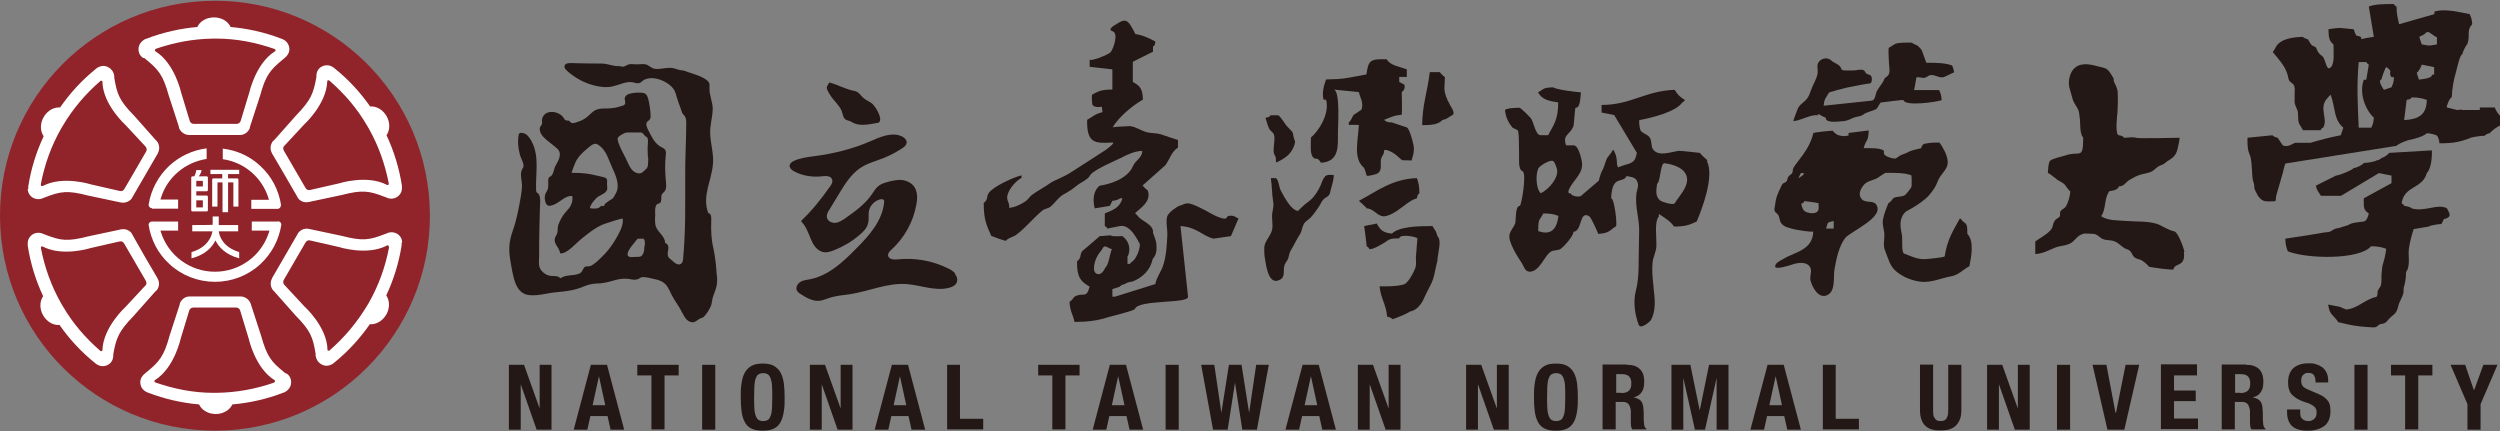 <?xml version="1.0" encoding="UTF-8"?>
<svg xmlns="http://www.w3.org/2000/svg" version="1.1" viewBox="0 0 990.9 171">
  <rect x="0" y="0" width="990.9" height="171" fill="#808080" stroke="none"/>
  <defs>
    <style>
      .cls-1, .cls-2 {
        fill: #231815;
      }

      .cls-3 {
        fill: #fff;
      }

      .cls-4 {
        fill: none;
      }

      .cls-2 {
        fill-rule: evenodd;
      }

      .cls-5 {
        fill: #90242a;
      }
    </style>
  </defs>
  <!-- Generator: Adobe Illustrator 28.7.9, SVG Export Plug-In . SVG Version: 1.2.0 Build 218)  -->
  <g>
    <g id="_圖層_1" data-name="圖層_1">
      <g>
        <g>
          <g>
            <path class="cls-1" d="M213.9,162.2h0v-17.6h4.7v25.7h-5.9l-6.3-18h0v18h-4.7v-25.7h6l6.3,17.6Z"/>
            <path class="cls-1" d="M240.6,144.6l6.8,25.7h-5.4l-1.2-5.4h-6.8l-1.2,5.4h-5.4l6.8-25.7h6.4ZM239.9,160.6l-2.5-11.5h0l-2.5,11.5h5Z"/>
            <path class="cls-1" d="M269,148.8h-5.6v21.4h-5.2v-21.4h-5.6v-4.2h16.4v4.2Z"/>
            <path class="cls-1" d="M278.3,144.6h5.2v25.7h-5.2v-25.7Z"/>
            <path class="cls-1" d="M293.9,152.1c.2-1.6.6-3.1,1.2-4.2.6-1.2,1.5-2.1,2.6-2.8,1.1-.7,2.7-1,4.6-1s3.5.3,4.6,1c1.1.7,2,1.6,2.6,2.8.6,1.2,1,2.6,1.2,4.2.2,1.6.3,3.4.3,5.4s0,3.8-.3,5.4c-.2,1.6-.6,3-1.2,4.2-.6,1.2-1.5,2.1-2.6,2.7-1.2.6-2.7.9-4.6.9s-3.5-.3-4.6-.9c-1.2-.6-2-1.5-2.6-2.7-.6-1.2-1-2.6-1.2-4.2-.2-1.6-.3-3.4-.3-5.4s0-3.7.3-5.4ZM299,161.8c0,1.2.3,2.2.5,2.9.3.8.6,1.3,1.1,1.7.5.3,1.1.5,1.9.5s1.4-.2,1.9-.5c.5-.3.8-.9,1.1-1.7.3-.8.4-1.7.5-2.9,0-1.2.1-2.7.1-4.4s0-3.2-.1-4.4c0-1.2-.3-2.2-.5-2.9-.3-.8-.6-1.3-1.1-1.7-.5-.3-1.1-.5-1.9-.5s-1.4.2-1.9.5c-.5.3-.8.9-1.1,1.7-.3.8-.4,1.8-.5,2.9,0,1.2-.1,2.7-.1,4.4s0,3.2.1,4.4Z"/>
            <path class="cls-1" d="M333.2,162.2h0v-17.6h4.7v25.7h-5.9l-6.3-18h0v18h-4.7v-25.7h6l6.3,17.6Z"/>
            <path class="cls-1" d="M359.9,144.6l6.8,25.7h-5.4l-1.2-5.4h-6.8l-1.2,5.4h-5.4l6.8-25.7h6.4ZM359.2,160.6l-2.5-11.5h0l-2.5,11.5h5Z"/>
            <path class="cls-1" d="M375.3,144.6h5.2v21.4h9.2v4.2h-14.3v-25.7Z"/>
            <path class="cls-1" d="M427.9,148.8h-5.6v21.4h-5.2v-21.4h-5.6v-4.2h16.4v4.2Z"/>
            <path class="cls-1" d="M446.3,144.6l6.8,25.7h-5.4l-1.2-5.4h-6.8l-1.2,5.4h-5.4l6.8-25.7h6.4ZM445.7,160.6l-2.5-11.5h0l-2.5,11.5h5Z"/>
            <path class="cls-1" d="M462,144.6h5.2v25.7h-5.2v-25.7Z"/>
            <path class="cls-1" d="M481.3,144.6l2.8,19h0l3-19h5l3,19h0l2.8-19h5l-4.7,25.7h-5.8l-2.9-18.6h0l-2.9,18.6h-5.8l-4.7-25.7h5Z"/>
            <path class="cls-1" d="M522.7,144.6l6.8,25.7h-5.4l-1.2-5.4h-6.8l-1.2,5.4h-5.4l6.8-25.7h6.4ZM522.1,160.6l-2.5-11.5h0l-2.5,11.5h5Z"/>
            <path class="cls-1" d="M550.4,162.2h0v-17.6h4.7v25.7h-5.9l-6.3-18h0v18h-4.7v-25.7h6l6.3,17.6Z"/>
            <path class="cls-1" d="M593.3,162.2h0v-17.6h4.7v25.7h-5.9l-6.3-18h0v18h-4.7v-25.7h6l6.3,17.6Z"/>
            <path class="cls-1" d="M608.3,152.1c.2-1.6.6-3.1,1.2-4.2.6-1.2,1.5-2.1,2.6-2.8,1.1-.7,2.7-1,4.6-1s3.5.3,4.6,1c1.1.7,2,1.6,2.6,2.8.6,1.2,1,2.6,1.2,4.2.2,1.6.3,3.4.3,5.4s0,3.8-.3,5.4c-.2,1.6-.6,3-1.2,4.2-.6,1.2-1.5,2.1-2.6,2.7-1.2.6-2.7.9-4.6.9s-3.5-.3-4.6-.9c-1.2-.6-2-1.5-2.6-2.7-.6-1.2-1-2.6-1.2-4.2-.2-1.6-.3-3.4-.3-5.4s0-3.7.3-5.4ZM613.3,161.8c0,1.2.3,2.2.5,2.9.3.8.6,1.3,1.1,1.7.5.3,1.1.5,1.9.5s1.4-.2,1.9-.5c.5-.3.8-.9,1.1-1.7.3-.8.4-1.7.5-2.9,0-1.2.1-2.7.1-4.4s0-3.2-.1-4.4c0-1.2-.3-2.2-.5-2.9-.3-.8-.6-1.3-1.1-1.7-.5-.3-1.1-.5-1.9-.5s-1.4.2-1.9.5c-.5.3-.8.9-1.1,1.7-.3.8-.4,1.8-.5,2.9,0,1.2-.1,2.7-.1,4.4s0,3.2.1,4.4Z"/>
            <path class="cls-1" d="M644.9,144.6c2.2,0,3.8.5,5,1.6,1.2,1.1,1.8,2.8,1.8,5s-.3,3.1-1,4.2c-.7,1.1-1.8,1.8-3.2,2.1h0c1.3.3,2.2.7,2.8,1.3.6.6,1,1.7,1.1,3.1,0,.5,0,1,.1,1.6,0,.6,0,1.2,0,1.9,0,1.4.1,2.4.2,3.1.1.7.5,1.2.9,1.5v.2h-5.6c-.3-.4-.4-.8-.5-1.2,0-.5-.1-1-.1-1.5v-4.9c-.2-1-.4-1.8-.9-2.4-.5-.6-1.2-.9-2.3-.9h-2.8v10.9h-5.2v-25.7h9.6ZM642.7,155.8c1.2,0,2.2-.3,2.9-.9.7-.6,1-1.6,1-3,0-2.4-1.2-3.6-3.6-3.6h-2.4v7.4h2.2Z"/>
            <path class="cls-1" d="M670,144.6l3.7,18.1h0l3.7-18.1h7.7v25.7h-4.7v-20.5h0l-4.6,20.5h-4l-4.6-20.5h0v20.5h-4.7v-25.7h7.7Z"/>
            <path class="cls-1" d="M707,144.6l6.8,25.7h-5.4l-1.2-5.4h-6.8l-1.2,5.4h-5.4l6.8-25.7h6.4ZM706.3,160.6l-2.5-11.5h0l-2.5,11.5h5Z"/>
            <path class="cls-1" d="M722.4,144.6h5.2v21.4h9.2v4.2h-14.3v-25.7Z"/>
            <path class="cls-1" d="M766.2,162.5c0,.6,0,1.2.1,1.8,0,.5.2,1,.5,1.4s.5.7.9.9c.4.2.9.3,1.5.3s1.1-.1,1.5-.3c.4-.2.7-.5.9-.9.2-.4.4-.9.5-1.4,0-.5.1-1.1.1-1.8v-17.9h5.2v17.9c0,1.6-.2,3-.7,4-.5,1.1-1.1,1.9-1.8,2.5-.8.6-1.6,1-2.6,1.3-1,.2-2,.3-3.1.3s-2.1,0-3.1-.3c-1-.2-1.9-.6-2.6-1.2-.8-.6-1.4-1.4-1.8-2.5-.5-1.1-.7-2.5-.7-4.2v-17.9h5.2v17.9Z"/>
            <path class="cls-1" d="M799.8,162.2h0v-17.6h4.7v25.7h-5.9l-6.3-18h0v18h-4.7v-25.7h6l6.3,17.6Z"/>
            <path class="cls-1" d="M815.3,144.6h5.2v25.7h-5.2v-25.7Z"/>
            <path class="cls-1" d="M838.6,163.6h.1l3.8-19h5.4l-5.9,25.7h-6.7l-5.9-25.7h5.5l3.6,19Z"/>
            <path class="cls-1" d="M870.9,148.8h-9.2v6h8.6v4.2h-8.6v6.9h9.5v4.2h-14.7v-25.7h14.3v4.2Z"/>
            <path class="cls-1" d="M890.3,144.6c2.2,0,3.8.5,5,1.6,1.2,1.1,1.8,2.8,1.8,5s-.3,3.1-1,4.2c-.7,1.1-1.8,1.8-3.2,2.1h0c1.3.3,2.2.7,2.8,1.3.6.6,1,1.7,1.1,3.1,0,.5,0,1,.1,1.6,0,.6,0,1.2,0,1.9,0,1.4.1,2.4.2,3.1.1.7.5,1.2.9,1.5v.2h-5.6c-.3-.4-.4-.8-.5-1.2,0-.5-.1-1-.1-1.5v-4.9c-.2-1-.4-1.8-.9-2.4-.5-.6-1.2-.9-2.3-.9h-2.8v10.9h-5.2v-25.7h9.6ZM888,155.8c1.2,0,2.2-.3,2.9-.9.7-.6,1-1.6,1-3,0-2.4-1.2-3.6-3.6-3.6h-2.4v7.4h2.2Z"/>
            <path class="cls-1" d="M911.7,163c0,.6,0,1.1.1,1.6,0,.5.3.9.5,1.2.3.3.6.6,1.1.8.4.2,1,.3,1.7.3s1.5-.3,2.1-.8c.6-.5,1-1.3,1-2.4s0-1.1-.2-1.5c-.2-.4-.4-.8-.8-1.1-.4-.3-.8-.6-1.4-.9-.6-.3-1.3-.6-2.2-.8-1.1-.4-2.1-.8-3-1.3-.8-.5-1.5-1-2.1-1.6-.6-.6-1-1.3-1.2-2.1-.3-.8-.4-1.7-.4-2.8,0-2.5.7-4.4,2.1-5.7,1.4-1.2,3.4-1.9,5.8-1.9s2.2.1,3.2.4c1,.3,1.8.7,2.5,1.2.7.6,1.3,1.3,1.7,2.2.4.9.6,1.9.6,3.1v.7h-5c0-1.2-.2-2.2-.6-2.8-.4-.7-1.2-1-2.2-1s-1.1,0-1.4.3c-.4.2-.7.4-.9.7-.2.3-.4.6-.5,1,0,.4-.1.7-.1,1.1,0,.8.2,1.5.5,2,.3.5,1.1,1,2.2,1.5l4,1.7c1,.4,1.8.9,2.4,1.3.6.5,1.1,1,1.5,1.5.4.5.6,1.1.8,1.8.1.6.2,1.4.2,2.2,0,2.7-.8,4.7-2.4,5.9-1.6,1.2-3.8,1.9-6.6,1.9s-5-.6-6.3-1.9c-1.3-1.3-1.9-3.1-1.9-5.5v-1h5.2v.8Z"/>
            <path class="cls-1" d="M933.2,144.6h5.2v25.7h-5.2v-25.7Z"/>
            <path class="cls-1" d="M964.1,148.8h-5.6v21.4h-5.2v-21.4h-5.6v-4.2h16.4v4.2Z"/>
            <path class="cls-1" d="M980.7,154.5h0l3.6-9.9h5.6l-6.7,15.6v10.1h-5.2v-10.1l-6.7-15.6h5.8l3.4,9.9Z"/>
          </g>
          <g>
            <path class="cls-2" d="M284.1,109.3c-.2-3.7-.6-7.5-1.4-11.2-.8-3.3-.9-6.8-.8-10.2,0-.9.2-2.4-.5-3.1-.4-.4-.6-.1-.8-.7-2.3-6.9,1.5-12.4,2-19.3.3-3.8-.9-7.7-1.1-11.5-.2-3.4.9-6.7,1-10.1,0-2.8-1.4-5.5-1.3-8.3,0-.5.1-1.1,0-1.6-.4-2.4-6.2-3.9-8.1-4.6-.4-.1-.7-.2-1.1-.4-.4-.1-.9-.3-1.3-.4-.3,0-.7,0-1-.1-.8-.1-1.6-.5-2.5-.7-1.9-.5-3.9,0-5.8.2-2.1.2-2.8-.2-4.4-1.3-1.3-1-3.5-.4-5-.5-.9,0-1.8-.2-2.7,0-.8.2-1.4.7-2.1.9-.8.2-1.3-.3-2.1-.2-2,.1-4-.9-6.3-1-4.2,0-8.4-.1-12.6-.2-.9,0-2.1.1-2.4,1-.3.8.4,1.6,1,2.1,3.1,2.8,6.8,4.8,10.8,5.8,2.4.6,5,.9,7.4.3,2.6-.6,5.1-2,7.7-1.6.9.2,1.9.6,2.8.3.5-.2.9-.6,1.4-1,3.6-2.5,10.7.5,12.5,4.1.4.8.6,1.6.8,2.4.5,1.5,1,3.1,1.6,4.6.1.3.2.6.3.9.1.3.2.7.4,1,.2.4.6.7.9,1.1.6.9.6,2,.6,3,0,7.1-.5,14-.4,21,0,2.7,0,5.5,0,8.2,0,5.5,0,11-.3,16.5-.1,2.5-.3,4.9-.5,7.4,0,1.4-.5,3.2-2.4,2.6-.9-.3-1.6-1.1-2.3-1.7-.4-.3-.8-.6-1.1-1-.4-.6-.4-1.4-.3-2.1.1-.7.3-1.4.2-2.1-.1-.7-.6-1.4-1.3-1.5.2-2.3-2.7-4.2-3.5-6.2-.6-1.4-.5-3.2-.4-4.7,0-1.1-.3-3.7.8-4.5.4-.3.9-.2,1.2-.5.3-.4.4-.9.4-1.4,0-.5,0-1.1.1-1.6.2-.6.6-.9,1.1-1.4,1.1-1.2.7-3.1.6-4.6-.3-3.3-.4-6.6,0-9.9.2-1.4,0-2.4-1.4-3-1.5-.7-2.5-1.7-3.4-3-.8-1.2-1.4-2.5-2.1-3.8-.5-1-1.3-2.6-.4-3.5.5-.5,1-.6,1.2-1.4.2-.7,0-1.6,0-2.3-.1-1.6-.4-3.1-.7-4.6-.3-1.2-.6-2.7-1.9-3-1.7-.4-4.7-.2-6.3.5-.7.3-1.2.9-1.3,1.6,0,.8.5,1.8,0,2.4-.2.3-.6.4-.9.5-2.3.8-4,1.1-6.4,1.1-1.5,0-3,0-4.4.7-1.3.7-2.3,2-3.5,2.9-1.2.9-2.6,1.5-4,1.9-.7.2-1.6.6-2.2,0-.3-.3-.5-.6-.9-.7-.3,0-.7,0-1-.1-.4-.1-.7-.6-.9-1-1.9-2.9-7.9-3.6-8.6.8,0,.6.2,1.2,0,1.7-.6,1.2-1.1,1.1-.8,2.6.2,1,.9,2.1,1.7,2.8,1.1,1.1,2.4,2,3.6,3,1.2,1,2.6,1.8,2.6,3.5,0,1.9-1.1,3.4-1.9,5-.5,1.1-.6,2.9-1.6,3.7-.3.2-.6.3-.8.5-.2.3-.2.7-.3,1,0,1.1.1,2.4-.1,3.4-.2.8-.7,1.4-1,2.1-.5,1.2-.3,3.3.5,4.3.7.9,2.1.3,2.9,0,2.3-.9,4.6-3.7,7.2-3.4.4,1.7-.3,3.7-1.4,5-1.1,1.3-2.2,2.4-3,4-.4.8-.8,1.6-1.1,2.4-.3.9-.2,1.8-.3,2.8-.1.8-.6,1.4-.9,2.1-.4.9-.3,1.7.1,2.6.6,1.3,1.7,2.3,1.8,3.8,2.5.5,6.3-4,8.2-5.5,2.8-2.3,5.7-4.7,9.2-6.1.6-.2,7.4-2.5,7.4-2.1.5,2.8-1.7,6.2-3,8.5-1.5,2.5-3.3,4.8-5.5,6.9-1.1,1.1-2.3,2.2-3.6,3-.7.4-1.2.5-1.9.5-.6,0-.9,0-1.3.5-.7.9-.7,1.8-1.8,2.3-2.5,1.1-5.2.3-7.6,1.9-.7-.9-2-.9-3.2-.9-2.1,0-4.2-1.4-5-3.4-.5-1.4-.2-3.1-.2-4.5,0-3.7,0-7.4.1-11.1,0-2.6.2-5.1.2-7.7,0-1.4.6-5-.8-6.1-.2-.1-.4-.2-.5-.4-.1-.2-.2-.5-.2-.7-.3-6.3,1.4-13.4-1.7-19.3-.6-1.2-1.5-2.6-2.7-3.2-.8-.4-2.3-.7-2.5.4-.5,2.6-.2,5.5.5,8,.3,1.3,1.6,3.2,1.4,4.5,0,.4-.3.8-.5,1.1-1,1.9-.2,4.1-.1,6.3,0,1.4-.2,2.9-.4,4.3-.8,4.5-1.6,9.1-3.1,13.4-1.5,4.2-1.9,7.3-1.2,11.7.6,3.4,1,6.9,2.3,10,1,2.4,2.8,4.1,5.5,4.3,3.6.3,7.1-.9,10.7-1.2,3.6-.3,6.9-.7,10.3-2.1,1.7-.7,3.3-1.2,5.1-1.3,2.9,0,5-.6,7.8-1.4,1.8-.5,3.7-.7,5.6-.4,1.1.2,2.3.5,3.4,0,.3-.1.6-.3.9-.5,1-.5,2.2-.2,3.3,0,2.3.6,4.7.7,6.5,2.4,1.6,1.5,2.2,3.9,3.4,5.8.2.4.5.7.7,1.1,1,1.5,2,3.1,2.8,4.7.5.9,1,1.9,1.7,2.6.7.7,1.8,1.2,2.8,1,.8-.2,1.5-.9,2.2-1.3.5-.3,1.2-.4,1.6-.7.4-.3.7-.7,1-1.1.5-.7.9-1.2,1.2-1.8.6-1,1.1-2,1.2-3.3.2-1.8,1-3.3,1.5-4.9.6-1.7.6-3.6.5-5.4ZM243.7,77.4c-.6.8-.3.9-1.2,1.5-1.1.7-1.8,1.1-2.8,2-.2.2,0,.5-.3.7-.3.2-.8,0-1.1,0-.4.2-.5.5-.7.6-1.1.7-2.5.5-3.8.3.2-1.4,1.6-3,2.6-4,1.1-1.1,2.9-1.4,3.9-2.7.7-.8.3-1.7.3-2.7,0-1.7.4-2.5-1.5-2.9-.5-.1-1.1-.3-1.6-.4-1.1-.2-2.1-.5-3.2-.7-2.5-.5-5.1-.6-7.7-.6-.2,0,1.6-4.6,1.9-5,1-1.6,2.3-3,3.8-4.2,1-.8,2.6-2.5,3.9-2.3.3,0,.6.2.9.4,3.2,1.9,4.2,6.2,5.7,9.4,1.5,3.2,3.2,7.3.9,10.5ZM255.4,97.3c0,1.3,0,2.8-.9,3.9-.6.7-1.3.6-2.1.6-.9,0-3,.4-3.5-.4,0,0,0-.1-.1-.2-.3-1.1.9-2.9,1.6-3.7.3-.3,2.2-2.9,2.4-2.9h2c1,0,.8,2.2.8,2.7ZM256.6,66.2c-.1.7-.9,1-1.4,1.6-1.4,1.7-3.6.8-4.8-.6-1.1-1.4-1.7-3.1-2.5-4.7-.9-1.7-1.8-3.4-2.5-5.2-.3-.7-.5-1.4-.6-2.1-.2-1,2.1-2.2,2.9-2.5.6-.2,1.2-.2,2-.2,1.2,0,2.4,0,3.7,0,.8,0,1.2,0,1.7.7.2.3.4.5.6.7.4.4.8.4,1,.9.3,1.1,0,2.5,0,3.6s0,3.8.2,4c.1,0,0,2.9-.2,3.7Z"/>
            <g>
              <path class="cls-2" d="M331,40.2c.8,1,1.7,2,2.3,3.1,1.1,2,.4,3.9,2.9,4.5.9.2,1.4.6,2.2,1,2.7,1.3,6.6.4,9.5-.1.2,0,.4,0,.5-.2,0,0,0,0,0,0,1.7-1.5-1.6-6.6-2.8-7.5-1.1-.8-2.4-1.3-3.4-2.2-1.2-1.1-1.9-2.5-3.7-2.8-3.4-.6-6.5-2.5-9.8-3.3-.3.6-.9,1.3-1,1.9,0,.7.4,1.4.7,2,.7,1.3,1.6,2.5,2.6,3.6Z"/>
              <path class="cls-2" d="M378.6,108.4c-.8-1-1.9-1.6-3-2.1-6.1-3-13-4.2-19.8-3.5-1.5.2-3.6,0-3.8-1.5-.1-1,.7-1.8,1.4-2.4,5.1-4.7,8.6-11,9.8-17.8.5-2.5.5-5.2-.9-7.2-1.2-1.6-3.3-2.5-5.4-2.6-2,0-4.1.5-6,1.1-1,.3-2,.7-2.8,1.4-1.1.9-1.8,2.1-2.6,3.3-2.6,3.8-6.5,6.6-10.3,9.3-1.2.8-2.4,1.7-3.9,1.9-1.4.2-3.1-.5-3.5-1.9-.3-1.2.3-2.4,1-3.4,1.2-2,2.5-4.1,3.7-6.1,2.3-3.8,4.7-7.7,8.3-10.2,2.8-1.9,6.1-2.8,9.3-4,2.7-1.1,5.2-2.4,7.6-4,.7-.5,1.4-1,1.6-1.8.2-.6,0-1.2-.4-1.7-.4-.6-1.1-1-1.8-1.3-4-1.6-8.4.5-12.4,2.2-6.9,3-14.4,4.8-21.8,5.8-1.8.2-11.9,1.3-9.6,4.8.4.6,1,1,1.6,1.3,3.3,1.7,7.1,2.3,10.8,1.9,1.5-.2,3.6-.3,4.1,1.2.4,1-.2,2-.8,2.8-1.8,2.6-3.7,5.1-5.7,7.5-1,1.2-2.1,2.4-3.2,3.6-.8.8-1.6,1.6-2.4,2.4,0,0-.1.1-.1.2,0,.1,0,.3.2.4,1.8,2,2.6,4.4,3.6,6.8.9,2.1,2.1,4.2,4.4,5,1.6.5,3.4,0,5-.7,3.5-1.4,6.9-3.4,9.8-5.9,1.6-1.3,3.1-2.8,3.5-4.8.4-1.5,0-3.2.3-4.7.4-2.2,2.2-4.1,4.5-4.7.4,0,.9-.1,1.2.1.4.3.4.9.3,1.4-.8,7.2-6,13-11.1,18.1-5.2,5.3-11,10.7-18.3,12.1-1.3.2-2.6.4-3.7,1-1.1.7-2,2.1-1.5,3.3.3.7.9,1.2,1.6,1.6,2.3,1.5,5,3,7.7,2.6,1.2-.2,2.4-.7,3.6-1.1,2.7-.9,5.6-1.1,8.4-1.5,7.4-1.2,14.6-4.5,22.1-4,5.7.4,11.4,2.9,16.9,1.5,1.3-.3,2.6-.9,3.1-2.1.5-1.1.1-2.5-.7-3.4Z"/>
            </g>
            <path class="cls-2" d="M486.7,85.6c-.2,0-.3,1.4-2,1-3.1-.7-6-2.9-8.9-4.2-1.5-.7-3.4-1.7-5-1.8-1.4,0-2.6.9-3.1.9-.6,0-4.3,2.4-5,4.1-.7,1.8,0,5.3,0,7.2-.2,4.2-.4,8.8-1.8,12.8-.8,2.2-2.4,4.2-3,7-5.3,1.7-10.7,3.3-16,5h-1v-3c1-.3,2-.7,3-1,0-.3,1.3-1,2-1,0-.3,2-1,3-1,3.9-1.6,7-4.4,8-9,1.7-1.8,1.6-4,1.4-6.3,0-.6-1.3-4.1-1.3-3.9.5-3.5-4.7-4.7-6.1-6.9,0,0-1-1-1-1,1.4-1.5,6.8-4.6,5-9,0,0-1.7-1.4-2-2,3-2.7,6-5.3,9-8,1.9-2.6,2.3-5.2,5-7v-3c-2.3-.7-4.8-1.6-6.9-2.3-1.8-.5-3.7-.3-5.5-.8-2.3-.6-4.3-2.2-6.7-2.4-.8,0-6.7.3-6.8.5,2.4-4.1,7.9-8.7,12-11-.1-4.4-1.2-5.5-4-7v-8c2.7-1.3,5.3-2.7,8-4v-2c1.1-1.1.4,0,1-2-2.3-1.2-4.7-2.5-8-3,0-.1-.9-1.9-1.9-3.5-1.6-2.5-3-2.1-5.3-.6-.8.5-4.2,2.2-1.8,3,2.4.8.4,6.8-.8,8.3-.7.9-8.3,4-8.3,2.8v3c3,.3,6,.7,9,1v8c-4.5,0-5.5.7-8,2-.3.2-.1,3.8.2,4.2.8.9,2.6.8,3.6.6,0,.2.4,2.1.2,2.2-3,.7-3.8,1.8-6,3-.2,9.3,3,9.4,10,9,1.7-.1-3.4,3.5-2.9,3.1-1.1.8-12.5,8-14.3,9.2-.8.5-2.5,1.3-3.3,1.7-.9.5-2.8,1.2-3.7,1.8-2.4,1.7-5.4,3.3-7.6,4.9-1,.7-1.5,1.8-2.5,2.5-1.8,1.3-4.4,2.5-6.6,2.7.3-2.5-1.7-3-.3-6.1,1-2.3,3.1-4.6,5.2-5.8v-1c-3.4.8-11.3,4.5-13,7-1.1,1.6,0,2.3-2,4,0,6.7,1.2,8.9,3,13,.7.3,5.7,2.2,5.9,1.9.6-1.1,2.9-1.4,4.1-2.4,3.7-2.8,6.7-6.6,10.2-9.5,1.1-.9,2.2-.7,3.3-1.6,2-1.7,3.1-3.7,5.1-4.8,1.9-1,3.7-2.2,5.4-3.6,1.3-1.1,4.3-2.3,5.1-3.9,1.1-2.2,10.7-6.2,12.3-7,2.5-1.4,5.6-2.7,8.4-2.8.2,2.6-2.7,3.8-3.6,6-2.5,5.7-10.5,7.4-13.2,7.8-.2.1-3.6,2.4-2,9,2-.3,4-.7,6-1,.3-.7.7-1.3,1-2,1,0,3-.7,3-1h1c-1,3.7-3.8,4.7-7,6v5c.3,0,1,.7,1,1,1.7-.3,3.3-.7,5-1,4.5-.9,7.6,7,7.9,7.1.1,1.9-1.3,5.7-2.9,6.9-1.1.8-.2-.1-1,1h-1v-3c.3,0,2.3-4.7-2-8-.3,0-4.4.2-4.4-.2,0-.3-3.2.2-4.6.2-2.3,2-4.6,4-7,6-1.1,1.7,0,2.3-2,4-.1,6,1.3,8,5,10-1.4,5.1-2.4,2-6,4-.3.2-.9,1.5-2,2,.3,4.2,1.3,4.7,2,8,4.5,0,8.9-.4,13.1-1.8,1.2-.4,10.5-2.6,10.8-3.3,1.4-3.9,21.4-2,21.1-4.9-1-9.3-2-18.7-3-28,6.6.5,8.2,3.6,13,5,2.3-.3,4.7-.7,7-1,1-2.3,2-4.7,3-7-1.3-.5-1.7-1.4-4-1ZM438.4,105.6c-.8,1.4-1.8,3.7-3.7,2.9-2-.8-.8-5,0-6.5.5-1.1,1.3-2.1,2-3,.2-.3.6-1.2,1.1-1.3.8-.2,2,1,2.9,1-.9,2.3-1,4.9-2.2,7Z"/>
            <g>
              <path class="cls-2" d="M540.7,66.6c.4,1,.7,2,1,3,.1.4,3.6-.5,4-.7,1.4-.7,1.6-1.8,1.6-3.2,0-.7,0-1.5,0-2.2.1-1.1.8-1.8,1.2-2.8.1-.3,0-.9.2-1.2.3-.2,1.1,0,1.4.1,1,.3,1.8.9,2.7,1.4.5.3,2.7,2.4,3,2.5,1.2,0,2.5.1,3.7.1.8-2.7,1.3-4.3.5-7.2-.2-1-1.5-5.6-2.4-5.9-2-.7-4-1.3-6-2,0,0-1.9.2-3-1,2.3-.9,3.9-1.8,7-2,.2-.9,0-9,0-9,0,0,1.7-1.1,1-3-.7-.3-1.3-.7-2-1v-2h3v-3c-3.1-1.2-6.3-1.4-8-4-6.6-.2-7.2.4-8,6-7.7,1.4-8.7,1.9-16,2-.6,1.6-1.8,5.1-1,8h1c1.6,5.9-3.4,12.9-6,15,0,2.8-.5,6.6,1,8,1.2,1.1,1.2-.7,3,2,7.4-.4,6.7-6.8,6.7-12.4,0-1.9,1-16.3-1.7-16.6,3.3.3,6.7.7,10,1,.3,1.7,2.1,4.5,1,7-1,.7-2,1.3-3,2-.9,1-.8,2.1-2,3v1h4c-.3,6.4-2.4,13.2,2,17Z"/>
              <path class="cls-2" d="M574.6,41.3c-1.1-1.9-2-4-2.1-6.2,0-1.5.2-3,.2-4.5,0,0-1.6-1.3-2-2h-4c-.8,7.2-3,13.1-3,21,3.6,0,6.3-.2,8-2,2.4-.6,2.2-1.1,4-2,1.3-.7-.7-3.5-1.1-4.2Z"/>
              <path class="cls-2" d="M504.7,52.8c.8,1.4.3,3.7.2,5.2,0,.9-.2,1.8,0,2.6.1.6.8,1.6.8,2,0,.6,0,1.2.1,1.8,2-.8,4.5-2.3,5.7-4,.7-.9,1.3-2.1,1.6-3.1.5-1.6,0-1.4-.3-2.7-.4-1.4,0-1.8-1.1-2.9-.6-.7-1.5-1.5-2.1-2.3-.4-.5-2.4-3.7-3-3.7h-3c-1.1,1.1,0,.4-2,1,.5,1.4.8,3.1,1.5,4.4.4.8,1.2,1.1,1.6,1.8Z"/>
              <path class="cls-2" d="M525.1,70.1c-.4.4-.7.9-1,1.7-.8,2.3-2,4.5-3.6,6.4-1,1.1-2.2,2-3.4,2.9-.2.2-2.7,2.4-2.5,2.5-2.9-.1-5.7-5.8-6.9-8-.8-1.3-.8-4.3-2-5h-2c.5,3,.4,6.1.9,9.1.5,2.4-.5,4-.4,6.3,0,2.4.6,4.3-.5,6.5-.9,1.9-2.5,3.5-2.6,5.7,0,1.5,0,3,.3,4.5.4,2.4,1.3,9.7,5.1,8.5,3.3-1,1.9-3.5,2.6-6,.3-1.1,1.2-1.8,1.5-2.8.4-1.3.4-2.2,1.1-3.3,1.3-2.1,2.3-4.4,3.7-6.5.6-1,.6-2.1,1.1-3.2.5-1.2,1-1.6,2.1-2.4,1.6-1.2,3.2-3.7,4.3-5.3.5-.8.9-1.8,1.6-2.6.6-.7,1.6-1,2.2-1.7.5-.6.6-1.6.8-2.3.5-1.9,1.1-3.8,1.2-5.7-1.6-.2-2.7-.2-3.5.5Z"/>
              <path class="cls-2" d="M541.8,82.6c3,.1,4.4,3.9,7.7,3,1.5-.4,3-1.2,4.3-2.1,2.5-1.6,4.9-4.1,7.8-4.9.6-2-.1-.9,1-2,0-2.9-.4-4.3-1-6-9.9.3-16.1,5.4-23,9,0,0,3.1,2.7,3.1,3Z"/>
              <path class="cls-2" d="M567.7,89.6c-5.8,0-13.2.2-16,3-3.7-.4-4.6-1.5-6-4-1.7.3-3.3.7-5,1,.4,2.7.7,5.3,1,8,1.1.9.2-.1,1,1,.7.9,5.9-2.3,6.6-2.8,1.8-1.4,3-1.3,5.3-1.3.1-2,7.2-.6,7.2,0-.2,2.5-.4,5-.6,7.5,0,1.3.2,2.6-.1,3.8-.4,1.5-2.9,6.4-4.6,6.9-3,.9-6.7.8-9.7.8.5,4.9,2.6,7.1,3,12,.7,0,2,.7,2,1,.8,0,6.4-2.4,7-3,1.4-.3,2.5-.9,3.4-1.9,1.4-1.5,1.7-2.2,2.5-4,1.1-2.6,2.7-4.8,3.5-7.6.6-2.1.9-4.4,1.5-6.5.2-3.8,1.9-8,0-10-.6-2.4-1-2.2-2-4Z"/>
            </g>
            <path class="cls-2" d="M676.8,63.6c-.1-.2-2.3-1.9-3-3,0,0-7.9-.9-8.4-.8-2.9.3-8,2.5-10.2-.6-1-1.4-.3-3.3-1.4-4.8-.9-1.3-2.8-1.4-3.6-2.8-.3-.5-.7-3.9-.4-4,5.3-1,14.5-3.3,17-7,.3,0,1-.7,1-1-1.8-1-3-2.2-4-4-11.7.4-17.3,6-29,6v3c1.7.3,3.3.7,5,1,3,5,6,10,9,15-.6,2.3-.7,3.3-2.9,4.2-.3.1-4.7,1.4-4.5,1.6-.7-1-.4-1.9-.6-3.1-.2-1.8-.5-2.2-1.1-3.6-.2-.2-.4-.2-.6-.1-.5,1.4-1.8,2.2-2.4,3.7-.7,1.9-1,3.3-1.9,4.8-.2.3-1.2,3.6-1.1,3.5-2.3,2-4.7,4-7,6-.9.7-3.9.1-4.1-.9-2.9.2,1.7-5.3,2.2-6,1.9-2.6,2.8-4.5,2-7.6-.3-1.2-1.3-5.5-3.1-5.5h-3c-1.4-4.3,1.3-3.9,2.9-7.4.3-.6.6-7.6.9-7.5,2,.2,1.9-4.7,2.1-6.1-1.9-.1-10-1.1-11-2-4.3.2-3.4.6-6,2,1.7,2.9,4.1,3.4,8,4,0,6.8-1.7,8.7-4,13h-3c-2,0-2.8-5.5-3.8-6.7-.4-.5-4.1-4.3-4.6-4.2-1.4.1-4.5,0-5.7.9.4,3.2,1.4,5,3,7,.7.3,1.3.7,2,1,.7.3.5,7.9.6,9.1.1,1.7-.5,6.5,1.3,7.1,1.9.6-.4,13.8-1,13.8-2,0-1.4,5.8-1.9,7.1-.6,1.5-1.9,2.7-2.2,4.4-.6,2.8,3.4,9,4.9,11.2.8,1.3,1.2,3.4,3.2,3.4,3.9-.2,5.6-6.1,8.2-7.9,1.1-.8,2.8-.4,3.9-1.1,1.4-.9,5.4-5.5,5.1-6.8,3.7-.3,2.2-8.6,6.3-6.2.9.6,3.6,7,3.6,7,4.6-.3,4.3-1.4,7-3,.6-.4-.6-11.1-1.9-11.1.1-2.1.3-4.9,1.8-6.3,1.3-1.2,3.8-.8,4.2-2.5,1.5.2,3.2.4,4,1.5,1.4,2,.1,4.2,0,5.5-.6,5.1,1.1,9.5,1.1,14.4,0,3.8-.2,7.6-.2,11.5s0,8.4-1.2,12.9c-1,4.1-.3,9.2,1.2,13.1.7,2,4.4-1.1,4.9-1.9.8-1.4,1.3-3.6,1.4-5.2.3-2.9-.3-5.9-.5-8.8-.3-2.8-.6-5.8-.3-8.7.2-2.2,1.4-4.3,1.5-6.3.2-3.8-.9-9.8,1-12v-1c2,1.3,4.8,3,6,5,4.6,0,6.2-.7,9-2,2-4.7,7.2-18.1,4-24ZM609.7,66.8c.5-1.1,4.7-3.6,5.8-3,.1,0,.2.2.4.3.3.2,1.1,2.3,1.2,2.8.9,3.6-3.4,8.3-6.4,9.7-1.9-1.7-2.1-7.5-1-9.7ZM615.4,91.2c-1.3,1.1-3.1,1.3-5.7.4,0-5.2.4-3.9,2-7,2.9,0,4.3.3,6,1-.3,2.5-1,4.5-2.3,5.6ZM663.7,80.6c-.5.8-4.7-.5-5.5-1-2.3-1.7-1.7-4.3-1.4-6.8,1.3-.4,1.3-8.3,2.9-8.1,3.5.4,8.8,2,9,6.3.1,3.6-3.3,6.9-5,9.7Z"/>
            <g>
              <path class="cls-2" d="M720.5,45.3c.3,0,.8,0,1,.3,0,0,1.5.9,2.1,1,0,.6.4,1.1.9,1.3,2,.7,4.3.2,6.4.1.6,0,2.5-.7,3-1,1.1-.6,2.3-.7,3.4-1,.6-.2,1.1-.4,1.5-.8.6-.5,4.1-1.5,4.9-2,.6-.4,1.4-2.6,1.9-2.6.7,0,8.8-1.2,8.9-.9.5,2.5,12.8.8,15.1,0-.2-2.4-.4-2.5-1-4h-10c.2,0,.8-4.3,1-5,0,0,0,0,0,0,.3-.3,2.4.2,2.9.2,1.3-.2,1.6-.9,2.5-1.1,1.8-.4,3.4,1.2,5.3.8.4,0,4.1-2,4.2-1.9,0-.5-.5-2.7-.9-2.8-2.4-.9-6.2-1.1-10-1-.2,0-1.6-4.4-1.9-5-.4-.6-.9-1.1-1.4-1.6-.6-.5-1.8-.8-2.4-1.3-.2-.2-2.9-.1-3.2-.1-4.3.2-3.4.6-6,2-.4.2,0,5.2,0,5.8,0,1.4.6,3.8-.2,5-.5.8-1.4.9-1.7,1.8-.8,1.9-2.3,3.2-3.1,5.1-.4,1-.4,3.1-1.9,3.3-6.3.7-12.7,1.3-19,2,.4-3.2.9-2.9,2-5,.2-.4,1.7-.7,2.1-.8.8-.3,1.6-.5,2.5-.7,1.7-.5,3.5-.9,5.3-1.2,1.8-.4,3.6-.7,5.4-1,.9-.1,1.5,0,1.7-.9.2-.6.2-1.7-.2-2.2-.4-.6-1.2-.5-1.8-.9-.4-.3-.6-1-1-1.3-.9-.6-2.7-.1-3.7,0-1.3,0-2.6.1-3.9,0-1.5,0-1.1-.4-1.7-1.3-.8-1.3-2.6-1.6-3.6-2.6-1.4-1.3-3.6-1.1-4.9.4-1.2,1.4-.3,3.1-.6,4.8-.3,2-1.6,3.9-2.3,5.8-.5,1.2-1,3-1.8,4-1,1.4-2.5,2-3.5,3.6-.3.5-2.1,5.4-2,5.4,2.4-.2,4.5-1.4,6.8-2,.9-.2,2-.5,2.9-.3Z"/>
              <path class="cls-2" d="M779.8,92.6c-.1-3.4,0-3.7-2-5,0-.3-.7-1-1-1-2.6,4.8-5,8.3-6,15,0,.4-6.9,1.1-7.6,1.1-3.3.2-5.5-1.1-8.5-2.2-1.1-.4-.6-5.9-.8-7.1-.5-2.7-1.2-5.5.3-8.1.4-.6.9-1.3,1.5-1.6,2.6-1.4,5.3-3,7.7-5.1,1.1-.9,2.5-2.8,3.3-4,1-1.5,1.3-3.1,2.3-4.6,1.3-1.9,3.2-3.5,3-6-.1-1.2-.5-2.5-1-3.6-.2-.5-2-3.9-2.4-3.9-1.6,0-3.2,0-4.7.3-.5.1-1.3.1-1.7.5-.1,0-1,1.4-.6,1.4-2.1.6-3.8.7-5.7,1.8-.9.5-2.1.7-3,1.3-1.5.9-1.1,1.3-3,.9-.8-.2-3.2-.9-3.2-2v-1c-1.9-1.2-5-.9-8-1,.9-3.6,1.8-2.1,2-7-2.7.3-5.3.7-8,1v1c-1.3.4-3,.3-4.3-.2-.1,0-2.5-1.7-1.8-1.7-.8,0-7.8.6-7.9,1-.7,3.2-2.3,6.1-4.2,8.7-.9,1.2-1.8,2.4-2.7,3.6-.4.6-.9,1.2-1.1,1.8-.2.8,0,1.4-.6,2-.5.5-1.1.7-1.4,1.4-.3.6-.2,1.3-.8,1.8-.6.4-1.1.4-1.5,1-.2.3-.4.8-.6,1.2-.5,1-1,2.1-1.4,3.2-.5,1.3-.7,2.8-.9,4.2-.1.7-.4,1.4,0,2.1.3.5,1,.9,1.3,1.4.6.9.5,2.2,1.1,3.1.6.9,1.5,1.5,2.5,1.8,1,.3,1.9.6,2.9.8.7.2,7.3,1.3,7.4.8,0,1.8-.5,3.5-1.6,4.9-2.3,3.1-6.9,4-10.2,6-1.1.7-3.3,1.5-3.3,3s5.9-.5,6.3-.6c1.9-.7,5.9-1.7,7.5.8,1,1.6-.2,3.6.2,5.3.6,2.6,3.2,7.5,6.6,5.9,3.5-1.6,2.4-7.2,2.9-10.1.7-4.1,1.7-9.1,4.2-12.5,2.1-2.7,16-8.3,12.3-13.4-1.1-1.6-4-.5-5.5-1.9-1.7-1.7-.9-3.8.4-5.5,1.2-1.7,3.2-2,5-2.7,1-.4,3.3-2.4,4.1-2.4,3.8,0,7.6,0,10,1,.1,0,.2,4.3,0,4.6-.1.4-2,2.8-2.4,3.1-1.2,1-3.2.5-4.7,1.3-.3.2-.9,1.5-2,2-.9,2.2-1.8,4.4-2.2,6.7-.3,2,.6,4,.6,6,0,2.1-.6,4.1.3,6.2,1.2,2.9,1.8,6,4.3,8.1,2.8,2.4,6.7,3.9,10.3,4.2,3.9.3,7.8-1.5,11.6-2.2,2.9-.5,4.6-2.6,7.2-4,.8-4,2-10.2-1-13ZM713.8,68.6h1c.9.4-1.9,2-2,2,.3-.7.7-1.3,1-2ZM720.6,83.5c-.2.4-.6.7-1.3.9-.9.3-2.9,0-3.7-.5-1.2-.8-1.3-1.8-1.7-3.2.7,0,1.1-.4,1.2-1,.5,0,5.7.7,5.7.9,0,1.2.2,2.2-.2,2.9ZM726.8,90.6h-3c.8-2.7.2-2.3,3-3v3Z"/>
            </g>
            <path class="cls-2" d="M865.8,99.8c-.2-1.4-2.5-7.8-4-8.1-2.8-.6-4.8-2.3-7-3-3.4-1.1-8.1-.8-11.7-1.1-3.4-.3-7.5,0-10.3-1.9,1.8-2.4,1.3-6.1,2.6-8.8.8-1.6.6-1,2.2-1.4,1-.2,2-.7,2.3-1.7,1.7.3,2.7-1.6,4-2.4,1.7-1,3.4-2,5.4-2.4,1.6-.4,3-.5,4.4-1.6,1.3-1.1,1.6-1.5,3.3-2.1.8-.3,1.4-.9,1.9-1.3,2.1-1.3,3.4-2.1,4.1-4.6.1-.4,1.2-4.8.8-4.8-1.1,0-17,.4-17.1,0-1.5-.4-3.4,0-4.9,0,0,0,0-.7-2-1-1.6-.3-.6-8.3-.5-9.3.1-2.3.2-4.6.1-6.9,0-2.2-.6-3.1-1.5-5-.2-.4,0-1-.2-1.4-.5-.9-1.4-2.4-2.2-3.2,0,0-.1-.1-.2-.2-.9-.8-3-1.1-4.2-1.4-3.2-.9-7-1.5-9.4,1.4-1.5,1.8-2.1,5.2-1.4,7.4.5,1.5.8,3.1,1.3,4.6.5,1.5,1.6,2.6,2.2,4.1.4,1.1.4,2.5.6,3.7.2,2-.1,5.6,1.3,7.2,0,9-1.4,5-7,7-1.5.5-4.9,1.1-6.1,2.1-.8.6-.9,4.9-.9,4.9.7,0,2.7,2,3,2,1.1,1.2,2.7,1.5,3.7,2.6,0,0,2.2,3.2,2.2,2.5-.1,1.8-.7,4.2-1.6,5.8-.6,1.2-1.5,1.2-2.3,2.2-.4.5,0,1.5-.3,2.1-.5.7-1.4.8-2,1.7-1.1,1.8-.4,2.6-2,4.1-1.6,1.6-3.9,2.8-5.7,4.1v5c3.2-.2,5.2-1.5,8-2.6,2.4-.9,5.2-.6,7.2-2.6,1.3-1.3,2-2.3,3.8-2.8,0-.3,3.8,0,4.1,0,1.7.2,2.1,1.3,3.6,2,1.5.7,3.3.3,4.8,1,1.5.6,2.6,1.9,3.9,2.7.8.5,1.4.3,2.2,1.1.7.7.9,1.8,1.7,2.5.9.7,2,.7,2.9,1.2,1.2.7,2.8,2.2,2.8,2.5.7.2,9.7,1.6,9.8,1,.2-1.6,2.4-1.7,3.3-2.7,1-1.2,1-2.6.8-4Z"/>
            <g>
              <path class="cls-2" d="M988.9,42.6h-6v1h-7c0-.3-2,0-2,0-1.3-.3-2.7-.7-4-1-.5-.1,1.1-3.9,1.9-4.1.1-3.4.7-6.8,1.7-10.1.2-.7,1.5-6.8,2.4-6.8.3-1.3,1.7-4,2-4,1.4-3.6-.5-5.3,2-8-.2-2.4-.4-2.5-1-4-3-.5-9.7-2.4-14-1v1c-4.7,1.3-9.3,2.7-14,4-.5-2.5-1-3.7-1-7-.4,0-1-.7-1-1-3.8,0-7.6,0-10,1,.7,4,1.3,8,2,12-.4,0-4.9.8-5,.9.2-1.5-1.3-.9-2-1.5-.3-.3-1-2.4-1-2.4-5-.4-4.9-.9-10,0,.1,3.3.2,4.5,2,6,0,3.1.5,7.4-1,9-1.9,2.1-2-3.3-3.5-4.4-1.1-.8-1.2-1-1.9-2.1-.3-.5-.2-1-.7-1.4-.5-.4-1.1-.4-1.6-.9-.6-.6-.9-1.5-1.4-2.2-.3,0-2-.7-2-1-3.9.1-8.1.8-10,3-.3,0-1.7,3-2,3,2.3,2.8,4.9,5.5,5.9,9,.2.7.3,1.8.7,2.4.5.8,1.4.9,1.9,1.9.4,1,.2,2.4.2,3.4s0,2.2,0,3.3c.1,1.3,1.3,3,1.3,4,.1,5.2.4,3.9,2,7h7c0-.3.7-1,1-1,2.2-3.5-2.2-8.1,2-12,.8-1.1-.1-.1,1-1,1.9,5.2,1.1,9.7,5,13-.3,1-.7,2-1,3-3.8.7-8.7,2-12,3h-6c-1.1.2-2.8,2-5,1-.7-1-1.4-2-2-3-.7,0-2-.7-2-1-3.3.3-6.6.7-10,1,0,3.1,0,4.7,1,7,.1.3.2.6.3,1,.3,1.6.4,3.2.5,4.9,0,.9.1,1.8.2,2.8,0,1,.4,1.7.6,2.7.2.7,0,1.4.3,2.1.2.6.6,1.2.9,1.8.4.9.7,1.2,1.4,1.9,1.3,1.3,2.9,1,4.6,1,.5,0,1,.1,1.3-.2.2-.3.2-.9.2-1.3,0-.6.3-1.2.4-1.8.4-1.4.8-2.7,1.2-4.1.4-1.3.7-2.6,1.1-3.8.1-.4.8-3.7,1.1-3.8,14.7-2.3,29.4-4.7,44-7,0-.3,2.7-1.7,4-2,0-.3,5.7-.9,8-3,1.3,0,4,.7,4,1,.3,0,1,2,1,3,5.5,0,7.9-.5,12-2,0-.3,4-1,6-1,0-.3,1.3-1,2-1,.3-.7,3-2.7,4-3v-4c-.3,0-1.7-2-2-3ZM939.9,50.6h-5c-.3-7.5-.9-16.4,0-26h3c.9,1.1-.1.2,1,1-.3,2-.7,4-1,6h-1c-2.2,6.2,1.5,13,4,15-.2,2.4-.4,2.5-1,4ZM947.9,34.6c-1,.3-2,.7-3,1,0,0-2.7-3.6-1-4.1.1-.5,1.6-5.2,2-4.9,3,2.1.4,1.8,2,4h1c-.2,2.4-.4,2.5-1,4ZM952.9,47.6c.3-2.7.7-5.3,1-8,2-.6.9.1,2-1,2.9,0,4.3.4,6,1-.1,6-3.4,7.7-9,8ZM964.9,29.5c-.3,0-.7.2-1,.1.3,1.7-5.1,1.8-5.1,2-.3-.9-.7-1.9-.9-2.8.7-.2,2.2-3.1,1.9-3.2,1.6.3,3.3.7,5,1,0,0,0,2.6,0,2.9ZM965.9,17.6c-3.7.6-2.3.6-6,0-.4-1-.7-2-1-3,.7-.3,1.3-.7,2-1,.5-.5.8-1,1.7-.9.2,0,3.3,2.4,3.3,2,0,.3,0,2.9,0,2.9Z"/>
              <path class="cls-2" d="M970.9,84.6c-.3-.7-.7-1.3-1-2-3.6-2.1-8.6,1.5-14,0,0-.3-2-1-3-1,0-.3-.7-1-1-1,1-7.1,8.2-5.6,10-12,1.6-1.6,2.1-5.7,2-9-5.7.3-11.3.7-17,1-.3.7-2.3,2-3,2,0,.3-1.3,1-2,1,0,.3-3.3,1-5,1-.3.7-3,2-4,2-.3.7-5,2.7-7,3-2.7,1.3-5.3,2.7-8,4,.6,2.4,1,2.2,2,4h8c5-3,10-6,15-9,1.7.3,3.3.7,5,1v3c-3.7,2-7.4,4-11,6,0,3.6-.2,4.6,2,6-.3,1.1-.7,2.9-2,3.2-.8.1-1.6.2-2.4.3-.7.1-1.5.2-2.2.4-.9.2-1.5.8-2.4,1-.7.2-1.3.3-2,.6-.8.4-1.8.3-2.6.7-1,.5-1.5,1.1-2.6,1.2-.8.1-1.6.1-2.3.3-1.6.3-3.3.5-4.9.8-3.2.5-6.5,1-9.7,1.5.1,2.6.4,3.4,1,5,7.4,3,28.3,3.5,33-2,2.8,0,4.3.4,6,1-.2,1.9-.6,3.8-1.2,5.7-.4,1.2-.5,2.5-.6,3.8-.2,1.6.1,3.4-.3,5-.3.9-1.1,1.5-1.3,2.4,0,.4,0,2.1-.6,2.2-4.6,1-7.2,4.6-12,5,0-.3-2-.7-2-1-1.7-.3-3.3-.7-5-1,.5,4.3,2.3,4.2,4,7,2.7.6,5.3,1.3,8,1.6,1.6.2,3.1.3,4.7.4.8,0,1.6.2,2.3-.1.6-.3,1-.9,1.6-1.1.5-.2,1.1-.1,1.7-.4,1-.5,1.5-1.5,2.3-2.2.8-.8,1.9-1.4,2.4-2.4.6-1,.7-2.2,1.1-3.3.5-1.2,1.2-2.3,1.6-3.6.2-.7.2-1.4.2-2.1,0-.6.1-.8.3-1.3.3-1.2.5-2.4.6-3.6,0-.6,0-1.3.1-1.8.1-.4.5-.7.6-1.1,1-2.9,0-5.9.6-8.8.4-2.4,1-4.8,1.8-7.1,2-.3,4-.7,6-1,0-.3,3.3-1,5-1,.3-.7.7-1.3,1-2,.7,0,2-.7,2-1,.3,0,.3-1,0-1Z"/>
            </g>
          </g>
        </g>
        <g>
          <path class="cls-5" d="M170.4,85.2c.2,47-37.8,85.3-84.9,85.5C38.4,170.8.2,132.9,0,85.8-.2,38.8,37.8.5,84.9.3c47-.2,85.3,37.8,85.5,84.9Z"/>
          <g>
            <g>
              <path class="cls-3" d="M57.2,23l.6.5c5.1,4.2,6.8,6.2,9.1,14.4l4,12.3c0,.2,0,.3.1.5,0,0,0,0,0,.1.6,1.5,2.1,2.6,3.8,2.7,0,0,.1,0,.1,0h10.1s10.1,0,10.1,0c0,0,0,0,.1,0,1.7,0,3.2-1.2,3.8-2.7,0,0,0,0,0-.1,0-.2.1-.3.1-.5l4-12.3c2.2-8.1,4-10.2,9.1-14.4l.6-.5c1.1-.8,1.9-2.1,1.9-3.5s-.8-2.9-2-3.6c-.2-.1-.3-.2-.5-.3h0s0,0,0,0c-.1,0-.3-.1-.5-.2-6.7-2.6-13.6-4.1-20.3-4.7-1-2.2-3.5-3.8-6.6-3.8s-5.6,1.6-6.6,3.8c-6.8.6-13.6,2.1-20.3,4.7-.2,0-.3.1-.5.2,0,0,0,0,0,0h0c-.2,0-.3.2-.5.3-1.2.8-2,2.1-2,3.6,0,1.5.7,2.8,1.9,3.5ZM61.6,19.4c7.5-2.6,15-4,23-4.1h.6s0,0,0,0h0s0,0,0,0h0s0,0,0,0h.6c7.9,0,15.5,1.5,23,4.1,0,0,.4.1.4.5s-.1.4-.3.5h0c-7.6,4.8-10.1,16.3-10.1,16.3l-3.4,11.2h0c-.2.7-.9,1.2-1.6,1.2h0s-8.5,0-8.5,0h0s0,0,0,0h-8.5s0,0,0,0c-.8,0-1.4-.5-1.6-1.2h0c0,0-3.4-11.2-3.4-11.2,0,0-2.5-11.5-10.1-16.3h0c-.2,0-.3-.3-.3-.5,0-.4.4-.5.4-.5Z"/>
              <path class="cls-3" d="M11,74.9c0,1.4.8,2.8,2.1,3.5,1.3.7,2.8.7,4,.1l.8-.3c6.2-2.4,8.8-2.8,17-.7l12.7,2.7c.2,0,.3,0,.5.1,0,0,0,0,.1,0,1.6.2,3.3-.5,4.2-1.9,0,0,0,0,0-.1l5.1-8.8,5.1-8.8s0,0,0-.1c.8-1.5.6-3.4-.4-4.6,0,0,0,0,0,0-.1-.1-.2-.3-.4-.4l-8.6-9.7c-5.9-6-6.8-8.5-7.9-15v-.8c-.2-1.4-1-2.7-2.3-3.4-1.3-.8-2.9-.7-4.1,0-.2,0-.3.2-.5.3h0s0,0,0,0c-.1,0-.3.2-.4.3-5.6,4.5-10.3,9.7-14.2,15.3-2.4-.2-5,1.2-6.5,3.8-1.5,2.6-1.4,5.6,0,7.6-2.9,6.2-5,12.8-6.1,19.9,0,.2,0,.3,0,.5,0,0,0,0,0,0h0c0,.2,0,.4,0,.6ZM16.2,72.9c1.5-7.8,4.1-15,8-21.9l.3-.5h0s0,0,0,0h0s0,0,0,0h0s.3-.5.3-.5c4-6.8,9-12.7,15-17.9,0,0,.3-.3.6,0,.2.1.3.3.2.5h0c.3,9,9.1,16.9,9.1,16.9l8,8.6h0c.5.6.6,1.4.2,2h0s-4.3,7.4-4.3,7.4h0s0,0,0,0l-4.3,7.4h0c-.4.7-1.1,1-1.8.8h0s-11.4-2.6-11.4-2.6c0,0-11.2-3.6-19.1.6h0c-.2.1-.4.1-.6,0-.3-.2-.2-.6-.2-.6Z"/>
              <path class="cls-3" d="M62.1,115.1s0,0,0,0c1-1.3,1.3-3.1.4-4.6,0,0,0-.1,0-.1l-5.1-8.7-5-8.8s0,0,0-.1c-.9-1.5-2.6-2.2-4.2-1.9,0,0,0,0-.1,0-.2,0-.3,0-.5.1l-12.7,2.7c-8.2,2.1-10.8,1.7-17-.7l-.8-.3c-1.2-.6-2.7-.6-4,.1-1.3.8-2.1,2.1-2.1,3.5,0,.2,0,.4,0,.6h0s0,0,0,0c0,.2,0,.3,0,.5,1.1,7.1,3.2,13.8,6.1,20-1.4,2-1.5,5,0,7.6,1.5,2.6,4.1,4,6.5,3.8,3.9,5.6,8.6,10.7,14.2,15.2.1.1.2.2.4.3,0,0,0,0,0,0h0c.2.1.3.2.5.3,1.3.7,2.8.7,4.1,0,1.3-.7,2-2,2.1-3.4v-.8c1.2-6.5,2.1-9,8-15.1l8.6-9.7c.1-.1.3-.2.4-.4ZM57.7,113.1h0s-8,8.6-8,8.6c0,0-8.7,7.9-9.1,16.9h0c0,.2,0,.4-.2.5-.3.2-.6,0-.6,0-6-5.2-11-11-15-17.9l-.3-.5h0s0,0,0,0h0s-.3-.5-.3-.5c-3.9-6.9-6.5-14.2-8-21.9,0,0,0-.4.2-.6.2-.1.4,0,.5,0h0c7.9,4.2,19.1.6,19.1.6l11.4-2.6h0c.7-.2,1.4.1,1.8.8h0s4.3,7.4,4.3,7.4h0s4.3,7.4,4.3,7.4h0c.4.7.3,1.5-.2,2Z"/>
              <path class="cls-3" d="M113.2,148l-.6-.5c-5.1-4.1-6.8-6.2-9.1-14.4l-4-12.3c0-.2,0-.3-.2-.5,0,0,0,0,0-.1-.6-1.5-2.1-2.6-3.8-2.7,0,0-.1,0-.1,0h-10.1s-10.1,0-10.1,0c0,0,0,0-.1,0-1.7,0-3.2,1.2-3.8,2.7,0,0,0,0,0,.1,0,.2-.1.3-.1.5l-4,12.3c-2.2,8.1-4,10.2-9.1,14.4l-.6.5c-1.1.8-1.9,2.1-1.9,3.5,0,1.5.8,2.9,2,3.6.2.1.3.2.5.3h0s0,0,0,0c.1,0,.3.1.5.2,6.7,2.6,13.6,4.1,20.3,4.7,1,2.2,3.6,3.8,6.6,3.8,3,0,5.6-1.6,6.6-3.8,6.8-.6,13.6-2.1,20.3-4.7.2,0,.3-.1.5-.2,0,0,0,0,0,0h0c.2,0,.3-.2.5-.3,1.2-.8,2-2.1,2-3.6s-.7-2.8-1.9-3.5ZM108.8,151.6c-7.5,2.6-15,4-23,4.1h-.6s0,0,0,0h0s0,0,0,0h0s0,0,0,0h-.6c-7.9,0-15.5-1.5-23-4.1,0,0-.4-.1-.4-.5,0-.2.1-.4.3-.5h0c7.6-4.8,10.1-16.3,10.1-16.3l3.4-11.2h0c.2-.7.9-1.2,1.6-1.2h0s8.5,0,8.5,0h0s0,0,0,0h8.5s0,0,0,0c.8,0,1.4.5,1.6,1.2h0c0,0,3.4,11.2,3.4,11.2,0,0,2.5,11.5,10.1,16.3h0c.2,0,.3.3.3.5,0,.4-.4.5-.4.5Z"/>
              <path class="cls-3" d="M159.4,96.1c0-1.4-.8-2.8-2.1-3.5-1.3-.7-2.8-.7-4-.1l-.8.3c-6.2,2.4-8.8,2.8-17,.7l-12.7-2.7c-.2,0-.3,0-.5-.1,0,0,0,0-.1,0-1.6-.3-3.3.5-4.2,1.9,0,0,0,0,0,.1l-5.1,8.8-5.1,8.8s0,0,0,.1c-.8,1.5-.6,3.4.4,4.6,0,0,0,0,0,0,.1.1.2.3.4.4l8.6,9.7c5.9,6,6.8,8.5,7.9,15.1v.8c.2,1.4,1,2.7,2.3,3.4,1.3.8,2.9.7,4.1,0,.2,0,.3-.2.5-.3h0s0,0,0,0c.1,0,.3-.2.4-.3,5.6-4.5,10.3-9.7,14.2-15.3,2.4.2,5-1.2,6.5-3.8,1.5-2.6,1.4-5.6,0-7.6,2.9-6.2,5-12.8,6.1-19.9,0-.2,0-.3,0-.5,0,0,0,0,0,0h0c0-.2,0-.4,0-.6ZM154.2,98.1c-1.5,7.8-4.1,15-8,21.9l-.3.5h0,0s0,0,0,0h0l-.3.5c-4.1,6.8-9,12.7-15,17.9,0,0-.3.3-.6,0-.2,0-.3-.3-.2-.5h0c-.3-9-9.1-16.9-9.1-16.9l-8-8.6h0c-.5-.6-.6-1.4-.2-2h0s4.3-7.4,4.3-7.4h0s0,0,0,0l4.3-7.4h0c.4-.7,1.1-1,1.8-.8h0s11.4,2.6,11.4,2.6c0,0,11.2,3.6,19.1-.6h0c.2-.1.4-.1.5,0,.3.2.2.6.2.6Z"/>
              <path class="cls-3" d="M108.2,55.9s0,0,0,0c-1,1.3-1.3,3.1-.5,4.6,0,0,0,.1,0,.1l5.1,8.7,5.1,8.8s0,0,0,.1c.9,1.5,2.6,2.2,4.2,1.9,0,0,0,0,.1,0,.2,0,.3,0,.5-.1l12.7-2.7c8.2-2.1,10.8-1.7,17,.7l.8.3c1.2.6,2.7.6,4-.1,1.3-.8,2.1-2.1,2.1-3.5,0-.2,0-.4,0-.6h0s0,0,0,0c0-.2,0-.3,0-.5-1.1-7.1-3.2-13.8-6.1-20,1.4-2,1.5-5,0-7.6-1.5-2.6-4.1-4-6.5-3.8-3.9-5.6-8.6-10.7-14.2-15.2-.1-.1-.2-.2-.4-.3,0,0,0,0,0,0h0c-.1-.1-.3-.2-.5-.3-1.2-.7-2.8-.7-4.1,0-1.3.7-2,2-2.1,3.4v.8c-1.2,6.5-2.1,9-8,15.1l-8.6,9.7c-.1.1-.3.2-.4.4ZM112.6,57.9h0s8-8.6,8-8.6c0,0,8.7-7.9,9.1-16.9h0c0-.2,0-.4.2-.5.3-.2.6,0,.6,0,6,5.2,11,11,15,17.9l.3.5h0s0,0,0,0h0s0,0,0,0h0s0,0,0,0l.3.5c3.9,6.9,6.5,14.2,8,21.9,0,0,0,.4-.2.6-.2.1-.4,0-.5,0h0c-7.9-4.2-19.1-.6-19.1-.6l-11.4,2.6h0c-.7.2-1.4-.1-1.8-.8h0s-4.3-7.4-4.3-7.4h0s0,0,0,0l-4.3-7.4h0c-.4-.7-.3-1.5.2-2Z"/>
            </g>
            <rect class="cls-4" x="77.8" y="79.4" width="2.6" height="2.8"/>
            <rect class="cls-4" x="77.8" y="71.7" width="2.6" height="2.2"/>
            <path class="cls-3" d="M110.2,87.8h-10.4v3.6h7l-.2.7c-3,9.3-11.6,15.6-21.4,15.6s-18.4-6.3-21.4-15.6l-.2-.7h7v-3.6h-10.4c-.7,0-1.3.6-1.3,1.3s0,0,0,0c.9,5.9,3.7,11.4,8.2,15.5,4.9,4.6,11.4,7.1,18.1,7.1s13.2-2.5,18.1-7.1c4.4-4.1,7.3-9.6,8.2-15.5,0,0,0,0,0-.1,0-.7-.6-1.3-1.3-1.3Z"/>
            <path class="cls-3" d="M111.4,81.4s0,0,0-.1c-.9-5.9-3.7-11.4-8.2-15.5-4.1-3.9-9.3-6.2-14.9-6.9v4.2c8.4,1.2,15.5,7.1,18.1,15.4l.2.7h-7v3.6h10.4c.7,0,1.3-.6,1.3-1.3Z"/>
            <path class="cls-3" d="M60.2,82.7h10.4v-3.6h-7l.2-.7c2.6-8.3,9.7-14.1,18.1-15.4v-4.2c-5.5.7-10.7,3.1-14.8,6.9-4.4,4.1-7.3,9.6-8.2,15.5,0,0,0,0,0,0,0,.7.6,1.3,1.3,1.3Z"/>
            <path class="cls-3" d="M75.9,99.9v2.5c5.5-1.4,8.2-4.5,9.5-7.1,1.3,2.6,3.9,5.6,9.4,7.1v-2.5c-6.4-1.9-7.8-6.2-8.1-8.2h7.7v-2.5h-7.7v-3.4h-2.4v3.3h0c-.6.1-8.1.1-8.1.1v2.5h8c-.3,1.9-1.8,6.3-8.2,8.2Z"/>
            <path class="cls-3" d="M88.2,70.7h-3.6c-.3,0-.5.2-.5.5v10.7s2.1,0,2.1,0v-9.6h2v11.8h2.2v-11.8h2.1s0,9.6,0,9.6h2v-10.7c0-.3-.2-.5-.5-.5h-3.6s0-1.7,0-1.7h4.4v-1.7h-11.4v1.7h4.7v1.7Z"/>
            <path class="cls-3" d="M78.7,69.9c1-.9,1.2-2.5,1.2-2.5h-2.1s-.2,1.6-.8,2.5h-.7c-.3,0-.5.2-.5.5v12.9c0,.3.2.5.5.5h5.6c.3,0,.5-.2.5-.5v-5.3c0-.3-.2-.5-.5-.5h-4.1v-1.7h4.1c.3,0,.5-.2.5-.5v-4.9c0-.3-.2-.5-.5-.5h-3.1ZM80.4,79.4v2.8h-2.6v-2.8h2.6ZM80.4,73.9h-2.6v-2.2h2.6v2.2Z"/>
          </g>
        </g>
      </g>
    </g>
  </g>
</svg>